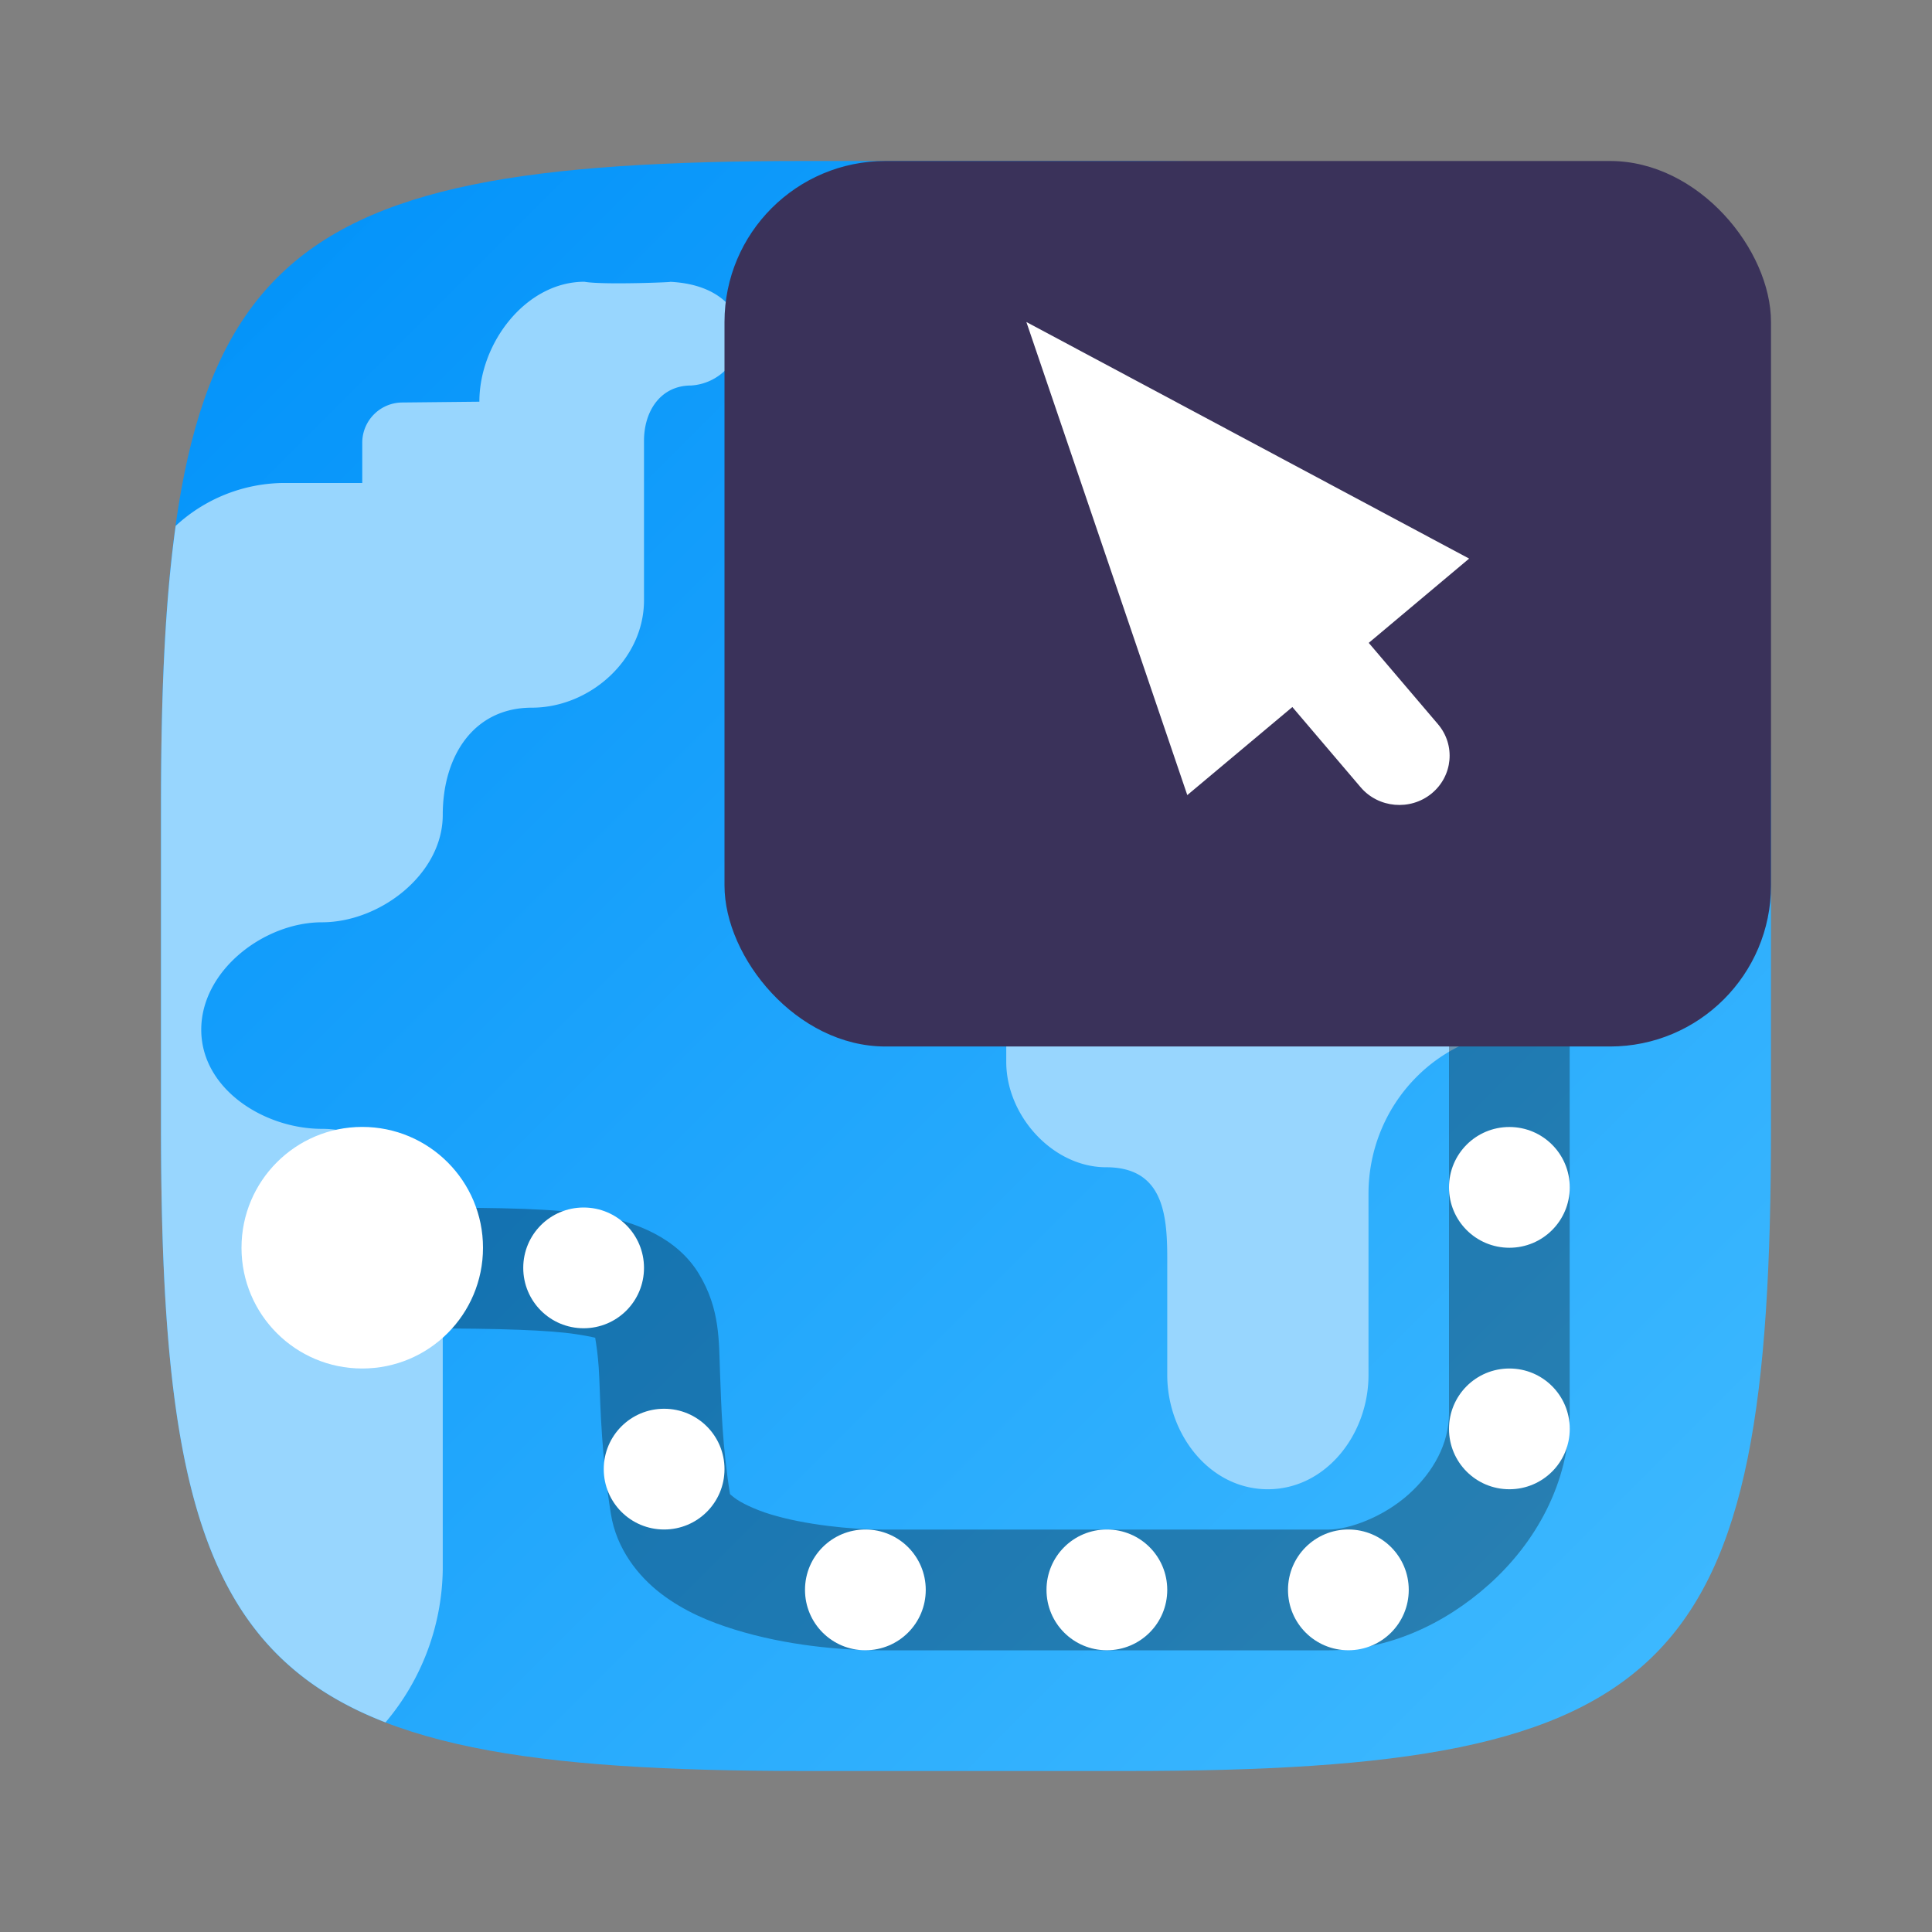 <?xml version="1.0" encoding="UTF-8" standalone="no"?>
<!-- Created with Inkscape (http://www.inkscape.org/) -->

<svg
   width="24"
   height="24"
   viewBox="0 0 24 24"
   version="1.1"
   id="svg5"
   inkscape:version="1.2.1 (9c6d41e410, 2022-07-14)"
   sodipodi:docname="org.gnome.Connections.svg"
   xmlns:inkscape="http://www.inkscape.org/namespaces/inkscape"
   xmlns:sodipodi="http://sodipodi.sourceforge.net/DTD/sodipodi-0.dtd"
   xmlns:xlink="http://www.w3.org/1999/xlink"
   xmlns="http://www.w3.org/2000/svg"
   xmlns:svg="http://www.w3.org/2000/svg">
  <rect x="0" y="0" width="24" height="24" fill="#808080" stroke="none"/>
  <sodipodi:namedview
     id="namedview7"
     pagecolor="#ffffff"
     bordercolor="#000000"
     borderopacity="0.25"
     inkscape:showpageshadow="2"
     inkscape:pageopacity="0.0"
     inkscape:pagecheckerboard="0"
     inkscape:deskcolor="#d1d1d1"
     inkscape:document-units="px"
     showgrid="false"
     inkscape:zoom="32.916667"
     inkscape:cx="12"
     inkscape:cy="12"
     inkscape:window-width="1920"
     inkscape:window-height="1011"
     inkscape:window-x="0"
     inkscape:window-y="0"
     inkscape:window-maximized="1"
     inkscape:current-layer="svg5"
     showguides="true" />
  <defs
     id="defs2">
    <linearGradient
       inkscape:collect="always"
       xlink:href="#linearGradient3147"
       id="linearGradient3500"
       x1="28.667"
       y1="28.667"
       x2="2"
       y2="2"
       gradientUnits="userSpaceOnUse"
       gradientTransform="matrix(0.75,0,0,0.75,0.5,0.5)" />
    <linearGradient
       inkscape:collect="always"
       id="linearGradient3147">
      <stop
         style="stop-color:#41bbff;stop-opacity:1;"
         offset="0"
         id="stop3143" />
      <stop
         style="stop-color:#0091f9;stop-opacity:1;"
         offset="1"
         id="stop3145" />
    </linearGradient>
  </defs>
  <path
     id="path530"
     style="fill:url(#linearGradient3500);fill-opacity:1;stroke-width:0.75;stroke-linecap:round;stroke-linejoin:round"
     d="M 10,2 C 3.174,2 2,3.205 2,10 v 4 c 0,6.795 1.174,8 8,8 H 14 c 6.826,0 8,-1.205 8,-8 V 10 C 22,3.205 20.826,2 14,2 Z"
     sodipodi:nodetypes="sssssssss" />
  <path
     id="path457"
     style="fill:#98d6fe;fill-opacity:1;stroke-width:0.5"
     d="M 7.26,3.5 C 6.539,3.5 5.955,4.254 5.955,4.99 L 5,5 A 0.5,0.5 0 0 0 4.5,5.5 V 6 h -1 A 2,2 0 0 0 2.182,6.533 C 2.049,7.486 2,8.627 2,10 v 4 c 0,4.463 0.507,6.514 2.789,7.396 A 3,3 0 0 0 5.5,19.5 v -4.143 c 2.28e-5,-0.736 -0.78,-1.334 -1.5,-1.334 -0.72,0 -1.5,-0.495 -1.5,-1.232 0,-0.736 0.78,-1.334 1.5,-1.334 0.72,0 1.5,-0.597 1.5,-1.334 C 5.5,9.387 5.887,8.791 6.607,8.791 7.328,8.791 8,8.194 8,7.457 V 5.477 c 0,-0.379 0.213,-0.688 0.584,-0.688 C 8.956,4.766 9.239,4.441 9.217,4.061 9.069,3.659 8.703,3.516 8.309,3.5 8.5,3.5 7.5,3.544 7.26,3.5 Z M 16.16,6.707 C 15.519,6.707 15,7.238 15,7.893 V 8.4 C 15,9.055 14.479,9.586 13.838,9.586 13.067,9.645 12.443,10.331 12.5,11.119 v 2.072 C 12.5,13.864 13.082,14.5 13.74,14.5 14.443,14.5 14.5,15.074 14.5,15.627 v 1.453 c 0,0.738 0.528,1.42 1.25,1.42 0.721,-6.5e-4 1.251,-0.683 1.25,-1.42 v -2.252 c 0,-0.54 0.211,-1.058 0.586,-1.439 0.374,-0.382 0.882,-0.594 1.41,-0.594 l 0.693,0.004 c 0.308,6.5e-4 0.604,-0.124 0.822,-0.346 0.217,-0.222 0.34,-0.523 0.34,-0.838 V 7.893 c 0,-0.655 -0.521,-1.186 -1.162,-1.186 z" />
  <path
     d="m 18,10.5 v 7.057 c 0,0.372 -0.19,0.726 -0.501,1.006 -0.311,0.279 -0.736,0.438 -1,0.438 h -5.531 c -0.396,0 -0.977,-0.061 -1.395,-0.189 -0.209,-0.064 -0.374,-0.148 -0.451,-0.207 -0.077,-0.059 -0.055,-0.055 -0.052,-0.033 -0.099,-0.621 -0.109,-1.093 -0.125,-1.504 -0.016,-0.411 0.003,-0.804 -0.263,-1.244 -0.266,-0.44 -0.778,-0.653 -1.294,-0.732 -0.516,-0.08 -1.155,-0.09 -2.089,-0.09 v 1.5 c 0.917,0 1.528,0.021 1.859,0.072 0.332,0.051 0.265,0.068 0.24,0.027 -0.025,-0.041 0.032,0.132 0.047,0.523 0.015,0.392 0.028,0.96 0.144,1.684 0.069,0.432 0.339,0.773 0.624,0.99 0.285,0.217 0.598,0.348 0.917,0.446 0.638,0.197 1.31,0.257 1.837,0.257 h 5.531 c 0.737,0 1.438,-0.315 2.002,-0.821 0.564,-0.506 0.999,-1.248 0.999,-2.122 V 10.5 Z"
     style="color:#000000;opacity:0.3;fill:#000000;stroke-width:0.5;-inkscape-stroke:none"
     id="path793"
     sodipodi:nodetypes="csssssscscsccsssssssssscc" />
  <path
     d="m 4.5,13.999 c -0.829,0 -1.5,0.672 -1.5,1.501 0,0.829 0.671,1.5 1.5,1.5 0.829,0 1.5,-0.671 1.5,-1.5 0,-0.829 -0.671,-1.501 -1.5,-1.501 z m 14.25,0.001 c -0.415,0 -0.75,0.335 -0.75,0.75 0,0.415 0.335,0.75 0.75,0.75 0.415,0 0.75,-0.335 0.75,-0.75 0,-0.415 -0.335,-0.75 -0.75,-0.75 z m -11.5,1 c -0.415,0 -0.75,0.335 -0.75,0.75 0,0.415 0.335,0.75 0.75,0.75 0.415,0 0.75,-0.335 0.75,-0.75 0,-0.415 -0.335,-0.75 -0.75,-0.75 z m 11.5,2 c -0.415,0 -0.75,0.335 -0.75,0.75 0,0.415 0.335,0.75 0.75,0.75 0.415,0 0.75,-0.335 0.75,-0.75 0,-0.415 -0.335,-0.75 -0.75,-0.75 z m -10.5,0.5 c -0.415,0 -0.75,0.335 -0.75,0.75 0,0.415 0.335,0.75 0.75,0.75 0.415,0 0.75,-0.335 0.75,-0.75 0,-0.415 -0.335,-0.75 -0.75,-0.75 z m 2.5,1.5 c -0.415,0 -0.75,0.335 -0.75,0.75 0,0.415 0.335,0.75 0.75,0.75 0.415,0 0.75,-0.335 0.75,-0.75 0,-0.415 -0.335,-0.75 -0.75,-0.75 z m 3,0 c -0.415,0 -0.75,0.335 -0.75,0.75 0,0.415 0.335,0.75 0.75,0.75 0.415,0 0.75,-0.335 0.75,-0.75 0,-0.415 -0.335,-0.75 -0.75,-0.75 z m 3,0 c -0.415,0 -0.75,0.335 -0.75,0.75 0,0.415 0.335,0.75 0.75,0.75 0.415,0 0.75,-0.335 0.75,-0.75 0,-0.415 -0.335,-0.75 -0.75,-0.75 z"
     style="fill:#ffffff;stroke-width:0.5"
     id="path823" />
  <rect
     style="fill:#3a325a;fill-opacity:1;stroke-width:0.5"
     id="rect675"
     width="13"
     height="11"
     x="9"
     y="2"
     ry="2" />
  <path
     d="m 12.75,4 1.999,5.877 1.305,-1.094 0.848,0.996 c 0.221,0.26 0.616,0.295 0.881,0.079 0.265,-0.217 0.301,-0.602 0.08,-0.862 L 17.003,7.986 18.25,6.939 Z"
     style="fill:#ffffff;stroke-width:0.5"
     id="path3196" />
</svg>
